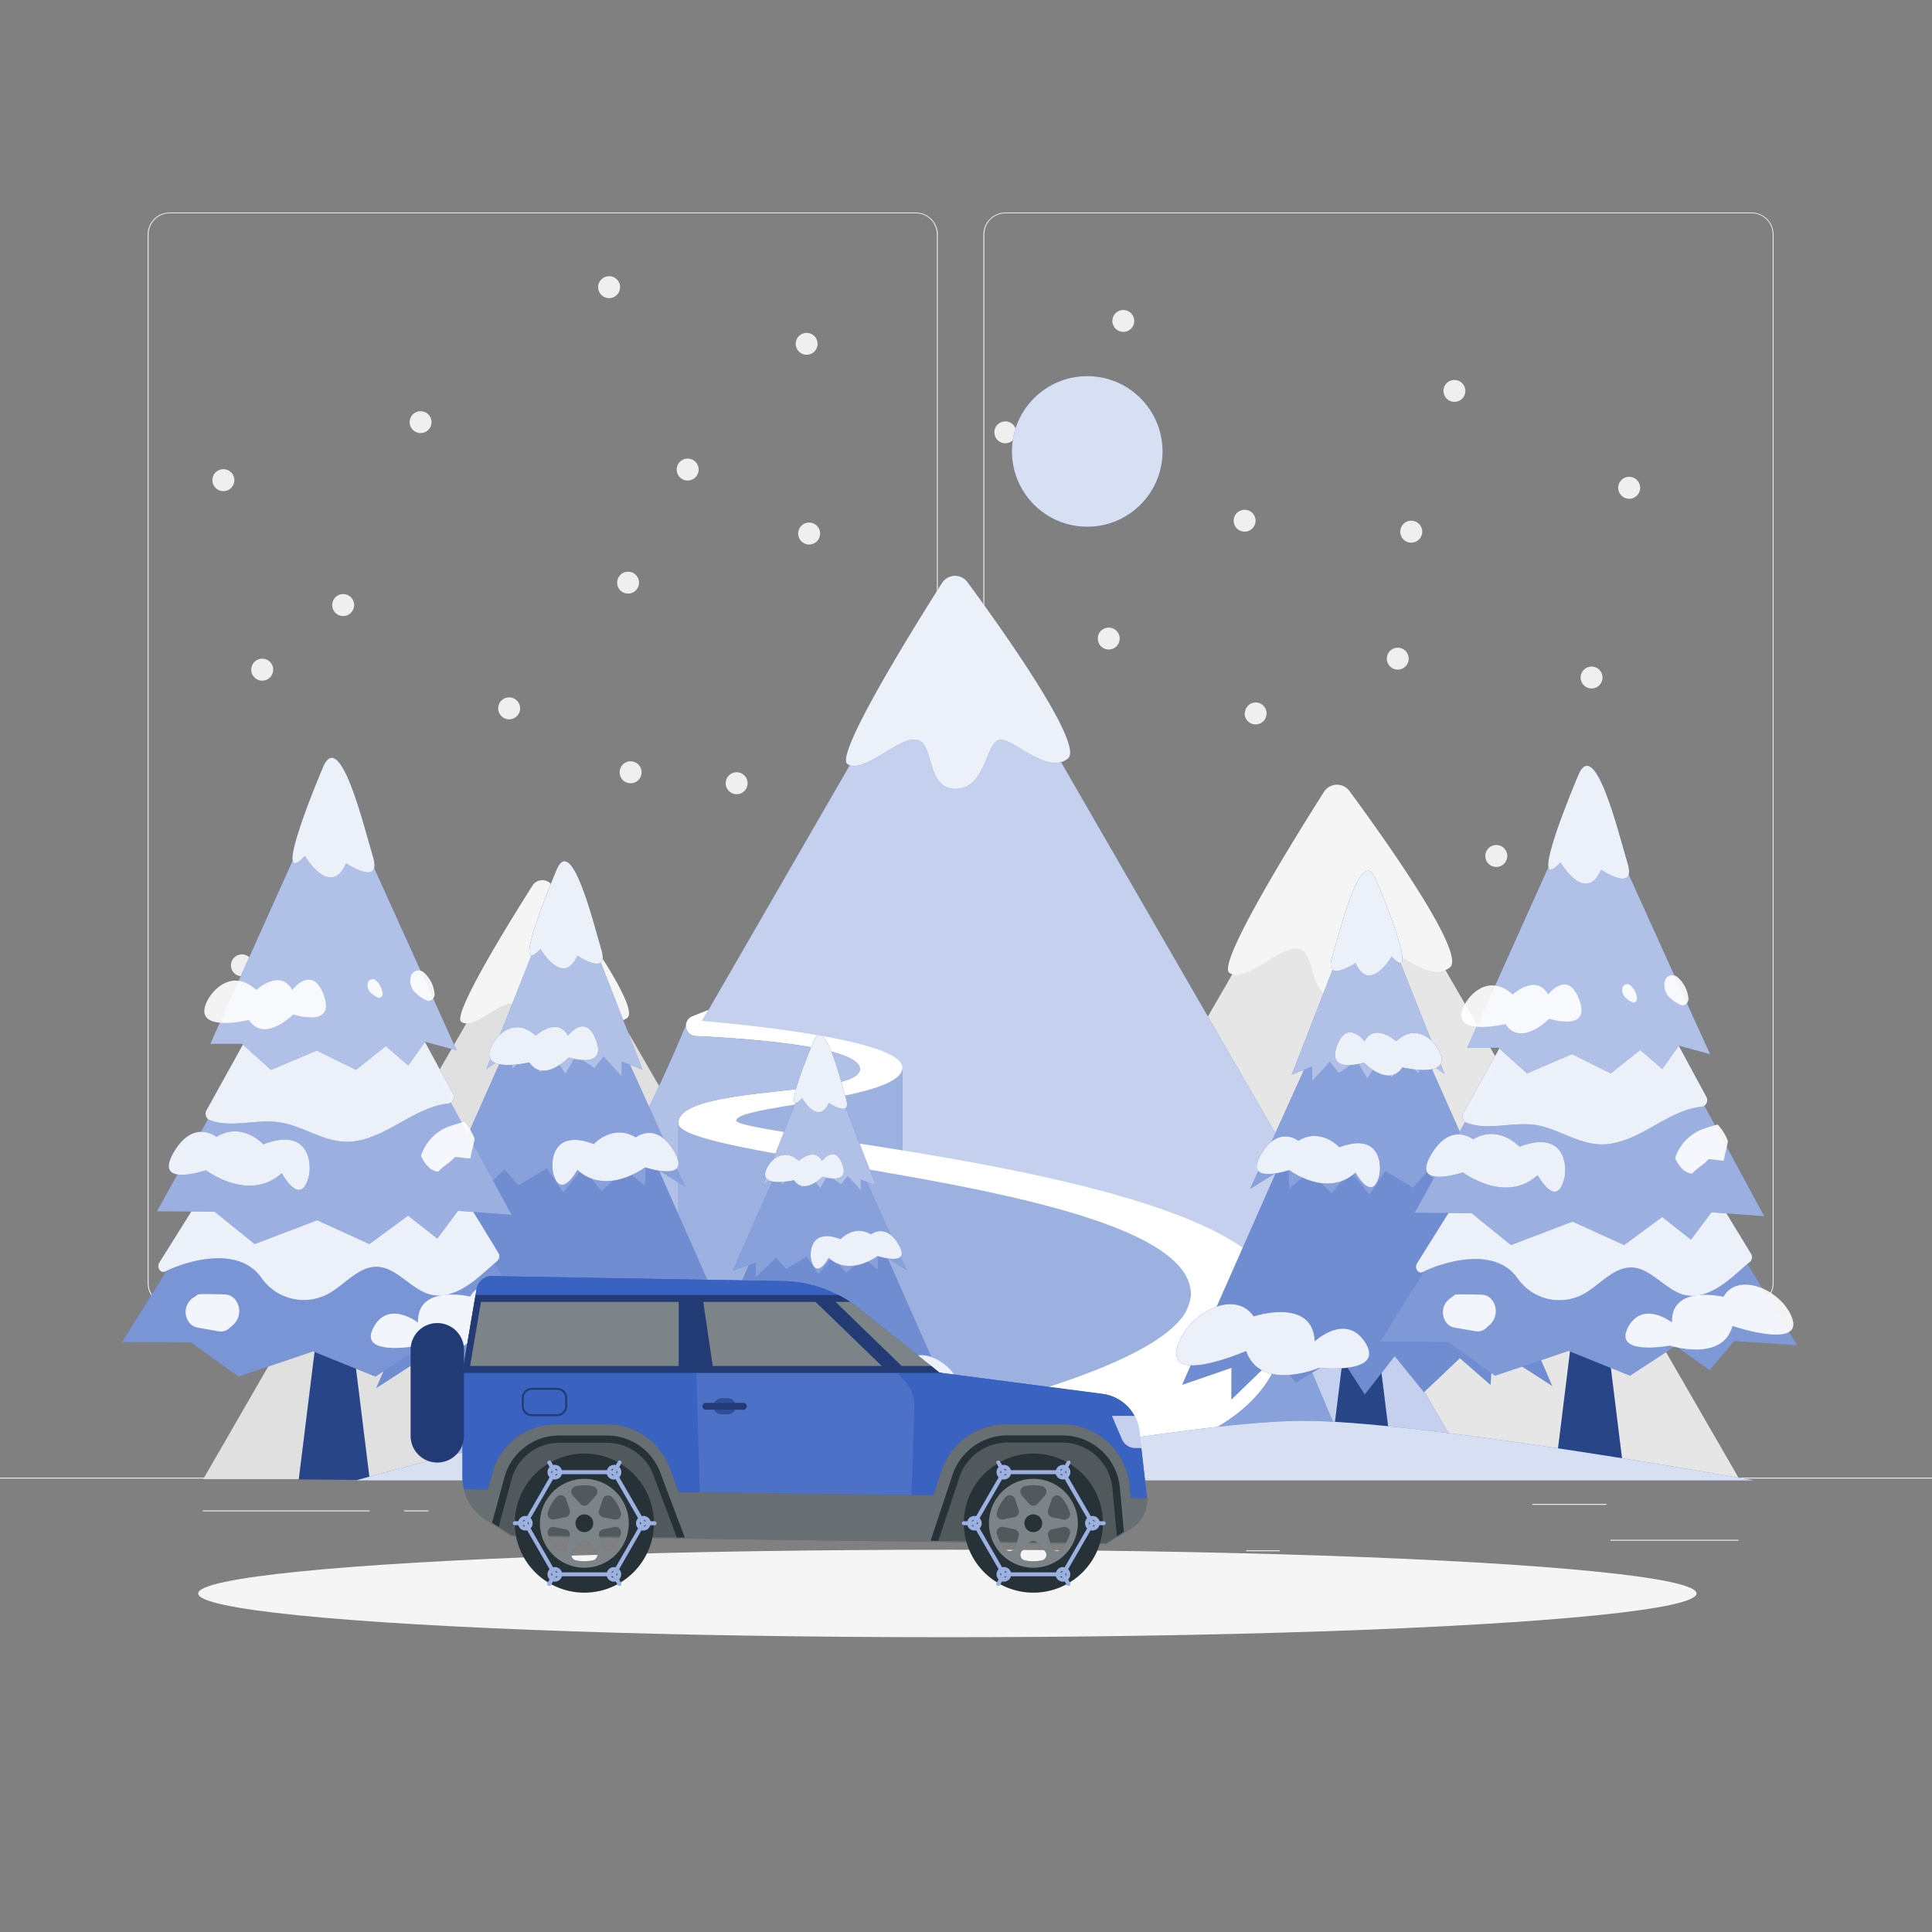 <svg xmlns="http://www.w3.org/2000/svg" viewBox="0 0 500 500"><rect x="0" y="0" width="500" height="500" fill="#808080" stroke="none"/><g id="freepik--background-complete--inject-88"><rect x="416.78" y="398.49" width="33.12" height="0.25" style="fill:#ebebeb"></rect><rect x="322.53" y="401.21" width="8.69" height="0.25" style="fill:#ebebeb"></rect><rect x="396.59" y="389.21" width="19.19" height="0.25" style="fill:#ebebeb"></rect><rect x="52.46" y="390.89" width="43.19" height="0.25" style="fill:#ebebeb"></rect><rect x="104.56" y="390.89" width="6.33" height="0.25" style="fill:#ebebeb"></rect><rect x="131.47" y="395.11" width="93.68" height="0.25" style="fill:#ebebeb"></rect><path d="M237,337.8H43.92a5.71,5.71,0,0,1-5.71-5.71V60.66A5.71,5.71,0,0,1,43.92,55H237a5.71,5.71,0,0,1,5.71,5.71V332.09A5.71,5.71,0,0,1,237,337.8ZM43.92,55.2a5.47,5.47,0,0,0-5.46,5.46V332.09a5.47,5.47,0,0,0,5.46,5.46H237a5.47,5.47,0,0,0,5.46-5.46V60.66A5.47,5.47,0,0,0,237,55.2Z" style="fill:#ebebeb"></path><path d="M453.31,337.8H260.21a5.72,5.72,0,0,1-5.71-5.71V60.66A5.72,5.72,0,0,1,260.21,55h193.1A5.71,5.71,0,0,1,459,60.66V332.09A5.71,5.71,0,0,1,453.31,337.8ZM260.21,55.2a5.47,5.47,0,0,0-5.46,5.46V332.09a5.47,5.47,0,0,0,5.46,5.46h193.1a5.47,5.47,0,0,0,5.46-5.46V60.66a5.47,5.47,0,0,0-5.46-5.46Z" style="fill:#ebebeb"></path><rect y="382.4" width="500" height="0.25" style="fill:#ebebeb"></rect><polygon points="243.48 382.8 346.81 203.82 450.14 382.8 243.48 382.8" style="fill:#e6e6e6"></polygon><path d="M349.21,204.68a4,4,0,0,0-6.55.22c-7.88,12.42-27.79,44.52-24.5,46.87,4.08,2.91,13.4-7.26,18-6.24s2.26,12.93,10.18,12.69,7.63-12.44,11.32-12.69,12.14,9.15,17.58,4.83C379.62,246.88,357.89,216.45,349.21,204.68Z" style="fill:#f5f5f5"></path><polygon points="52.59 382.8 140.95 229.75 229.31 382.8 52.59 382.8" style="fill:#e0e0e0"></polygon><path d="M142.76,229a3,3,0,0,0-4.94.17c-5.93,9.35-20.92,33.53-18.44,35.29,3.07,2.19,10.08-5.46,13.56-4.69s1.7,9.73,7.66,9.55,5.74-9.36,8.53-9.55,9.14,6.88,13.23,3.63C165.65,260.79,149.29,237.88,142.76,229Z" style="fill:#f5f5f5"></path><path d="M70.7,173.29a2.84,2.84,0,1,1-2.86-2.82h0A2.83,2.83,0,0,1,70.7,173.29Z" style="fill:#efefef"></path><path d="M91.65,156.57a2.84,2.84,0,1,1-2.86-2.82h0A2.85,2.85,0,0,1,91.65,156.57Z" style="fill:#efefef"></path><path d="M60.65,124.27a2.84,2.84,0,1,1-2.83-2.84h0A2.82,2.82,0,0,1,60.65,124.27Z" style="fill:#efefef"></path><path d="M111.68,109.24a2.83,2.83,0,1,1-2.84-2.82,2.84,2.84,0,0,1,2.84,2.82Z" style="fill:#efefef"></path><path d="M62.6,247a2.83,2.83,0,1,1-2.83,2.83A2.83,2.83,0,0,1,62.6,247Z" style="fill:#efefef"></path><path d="M206.56,138.08a2.84,2.84,0,1,0,2.83-2.84,2.84,2.84,0,0,0-2.83,2.84Z" style="fill:#efefef"></path><path d="M175.13,121.52a2.84,2.84,0,1,0,2.84-2.84h0A2.84,2.84,0,0,0,175.13,121.52Z" style="fill:#efefef"></path><path d="M187.8,202.69a2.84,2.84,0,1,0,2.83-2.83h0a2.81,2.81,0,0,0-2.81,2.83Z" style="fill:#efefef"></path><path d="M205.93,89a2.83,2.83,0,1,0,2.81-2.85A2.83,2.83,0,0,0,205.93,89Z" style="fill:#efefef"></path><path d="M160.36,199.88a2.84,2.84,0,1,0,2.82-2.85,2.83,2.83,0,0,0-2.82,2.85Z" style="fill:#efefef"></path><path d="M128.93,183.32a2.84,2.84,0,1,0,2.84-2.84h0A2.84,2.84,0,0,0,128.93,183.32Z" style="fill:#efefef"></path><path d="M159.72,150.81a2.83,2.83,0,1,0,2.82-2.85,2.83,2.83,0,0,0-2.82,2.85Z" style="fill:#efefef"></path><path d="M154.8,74.32a2.84,2.84,0,1,0,2.84-2.84h0A2.84,2.84,0,0,0,154.8,74.32Z" style="fill:#efefef"></path><path d="M411.9,172.51a2.83,2.83,0,1,1-2.83,2.82A2.83,2.83,0,0,1,411.9,172.51Z" style="fill:#efefef"></path><path d="M362.39,137.59a2.84,2.84,0,1,0,2.83-2.83h0a2.82,2.82,0,0,0-2.82,2.82Z" style="fill:#efefef"></path><path d="M384.4,221.53a2.84,2.84,0,1,0,2.83-2.84,2.84,2.84,0,0,0-2.83,2.84Z" style="fill:#efefef"></path><path d="M418.79,126.23a2.84,2.84,0,1,0,2.84-2.83h0A2.83,2.83,0,0,0,418.79,126.23Z" style="fill:#efefef"></path><path d="M319.28,134.77a2.83,2.83,0,1,0,2.82-2.84,2.83,2.83,0,0,0-2.82,2.84Z" style="fill:#efefef"></path><path d="M232.19,181.71a2.83,2.83,0,1,1-2.84-2.82,2.84,2.84,0,0,1,2.84,2.82Z" style="fill:#efefef"></path><path d="M293.54,83.07a2.83,2.83,0,1,1-2.83-2.84,2.83,2.83,0,0,1,2.83,2.84Z" style="fill:#efefef"></path><path d="M263,111.88a2.83,2.83,0,1,1-2.83-2.82,2.83,2.83,0,0,1,2.83,2.82Z" style="fill:#efefef"></path><path d="M376.4,98.34a2.83,2.83,0,1,1-2.83,2.83A2.83,2.83,0,0,1,376.4,98.34Z" style="fill:#efefef"></path><path d="M322.11,184.63A2.84,2.84,0,1,0,325,181.8h0a2.83,2.83,0,0,0-2.83,2.83Z" style="fill:#efefef"></path><path d="M284.11,165.26a2.83,2.83,0,1,0,2.81-2.83,2.81,2.81,0,0,0-2.81,2.83Z" style="fill:#efefef"></path><path d="M361.74,167.63a2.83,2.83,0,1,1-2.83,2.83A2.83,2.83,0,0,1,361.74,167.63Z" style="fill:#efefef"></path></g><g id="freepik--Shadow--inject-88"><ellipse id="freepik--path--inject-88" cx="245.18" cy="412.39" rx="193.89" ry="11.32" style="fill:#f5f5f5"></ellipse></g><g id="freepik--Mountain--inject-88"><polygon points="113.43 382.48 247.49 150.27 381.54 382.48 113.43 382.48" style="fill:#3962C1"></polygon><polygon points="113.43 382.48 247.49 150.27 381.54 382.48 113.43 382.48" style="fill:#fff;opacity:0.7"></polygon><path d="M233.54,276.34v24.45s-29.26-1.92-42.54-5.73c-3.82-1.1-6.32-2.35-6.42-3.76-.44-6.32,34.36-7.81,34.36-7.81l4.49-2.2Z" style="fill:#3962C1"></path><path d="M233.54,276.34v24.45s-29.26-1.92-42.54-5.73c-3.82-1.1-6.32-2.35-6.42-3.76-.44-6.32,34.36-7.81,34.36-7.81l4.49-2.2Z" style="fill:#fff;opacity:0.5"></path><path d="M308.21,335c-8.93,42.14-132.67,47.43-132.67,47.43V290.68s4.73,5.05,32.52,5.42a84.59,84.59,0,0,1,9.67.78c31.34,4.09,86.56,23,90.48,26.47C312.58,327.22,308.21,335,308.21,335Z" style="fill:#3962C1"></path><path d="M308.21,335c-8.93,42.14-132.67,47.43-132.67,47.43V290.68s4.73,5.05,32.52,5.42a84.59,84.59,0,0,1,9.67.78c31.34,4.09,86.56,23,90.48,26.47C312.58,327.22,308.21,335,308.21,335Z" style="fill:#fff;opacity:0.5"></path><path d="M158.25,382.48h91.64c60.26,0,91.25-21.16,80-50.14C318.44,302.94,190.54,294,190.54,290s43-5.33,43-13.67c0-7.21-40.89-11.17-51.85-12.11l1.66-2.86L179.2,263a2.63,2.63,0,0,0-1.55,1.64,2.69,2.69,0,0,0,1.8,3.44h0c10.1.44,43.09,2.35,43.09,8.56,0,7.33-47,4-47,14S308.21,306,308.21,335C308.21,358.85,197.62,376.83,158.25,382.48Z" style="fill:#fff"></path><path d="M222.54,276.68c0,7.33-47,4-47,14v89.19c-3.84,1.34-10.1,2.14-17.22,2.61h-.06c-19.32,1.26-44.83,0-44.83,0l43.64-75.59a347.82,347.82,0,0,0,19.4-39.12l1.07-2.53h0a2.64,2.64,0,0,0,1.9,2.88c5.05.22,15.83.81,25.34,2.12S222.54,273.57,222.54,276.68Z" style="fill:#3962C1"></path><path d="M222.54,276.68c0,7.33-47,4-47,14v89.19c-3.84,1.34-10.1,2.14-17.22,2.61h-.06c-19.32,1.26-44.83,0-44.83,0l43.64-75.59a347.82,347.82,0,0,0,19.4-39.12l1.07-2.53h0a2.64,2.64,0,0,0,1.9,2.88c5.05.22,15.83.81,25.34,2.12S222.54,273.57,222.54,276.68Z" style="fill:#fff;opacity:0.6"></path><path d="M250.36,150.62a4,4,0,0,0-6.56.23c-7.88,12.42-27.78,44.52-24.5,46.87,4.08,2.91,13.4-7.26,18-6.24s2.27,12.93,10.18,12.69,7.63-12.44,11.33-12.69,12.13,9.15,17.57,4.83C280.76,192.83,259,162.4,250.36,150.62Z" style="fill:#3962C1"></path><path d="M250.36,150.62a4,4,0,0,0-6.56.23c-7.88,12.42-27.78,44.52-24.5,46.87,4.08,2.91,13.4-7.26,18-6.24s2.27,12.93,10.18,12.69,7.63-12.44,11.33-12.69,12.13,9.15,17.57,4.83C280.76,192.83,259,162.4,250.36,150.62Z" style="fill:#fff;opacity:0.9"></path><path d="M351.12,382.48H253.23l.11,0h0c58-.79,87.58-21.69,76.53-50.11C329.54,331.47,351.12,382.48,351.12,382.48Z" style="fill:#3962C1"></path><path d="M351.12,382.48H253.23l.11,0h0c58-.79,87.58-21.69,76.53-50.11C329.54,331.47,351.12,382.48,351.12,382.48Z" style="fill:#fff;opacity:0.4"></path><polygon points="218.4 380.29 205.5 383.03 210.73 354.03 216.04 354.03 218.4 380.29" style="fill:#3962C1"></polygon><polygon points="218.4 380.29 205.5 383.03 210.73 354.03 216.04 354.03 218.4 380.29" style="opacity:0.3"></polygon><polygon points="211.99 285.48 247.64 366.12 238.19 362.87 238.22 368.94 229.93 360.91 225.86 365.67 217.46 360.6 212.71 367.94 206.98 360.63 201.38 367.53 194.53 361.02 188.65 366.14 188.24 358.99 176.85 366.35 211.99 285.48" style="fill:#3962C1"></polygon><polygon points="211.99 285.48 247.64 366.12 238.19 362.87 238.22 368.94 229.93 360.91 225.86 365.67 217.46 360.6 212.71 367.94 206.98 360.63 201.38 367.53 194.53 361.02 188.65 366.14 188.24 358.99 176.85 366.35 211.99 285.48" style="fill:#fff;opacity:0.1"></polygon><polygon points="211.99 285.48 247.64 366.12 238.19 362.87 238.22 368.94 229.93 360.91 225.86 365.67 217.46 360.6 212.71 367.94 206.98 360.63 201.38 367.53 194.53 361.02 188.65 366.14 188.24 358.99 176.85 366.35 211.99 285.48" style="fill:#fff;opacity:0.2"></polygon><polygon points="211.97 278.49 189.62 328.81 195.61 326.74 195.62 330.52 200.86 325.49 203.46 328.44 208.78 325.25 211.83 329.8 215.45 325.23 219.04 329.5 223.37 325.42 227.13 328.59 227.36 324.14 234.63 328.67 211.97 278.49" style="fill:#3962C1"></polygon><polygon points="211.97 278.49 189.62 328.81 195.61 326.74 195.62 330.52 200.86 325.49 203.46 328.44 208.78 325.25 211.83 329.8 215.45 325.23 219.04 329.5 223.37 325.42 227.13 328.59 227.36 324.14 234.63 328.67 211.97 278.49" style="fill:#fff;opacity:0.4"></polygon><polygon points="197.44 306.71 202.16 303.35 202.31 306.65 204.76 304.3 207.57 307.32 209.9 304.16 212.25 307.54 214.23 304.17 217.69 306.53 219.38 304.35 222.78 308.06 222.78 305.27 226.68 306.8 212.18 269.58 197.44 306.71" style="fill:#3962C1"></polygon><polygon points="197.44 306.71 202.16 303.35 202.31 306.65 204.76 304.3 207.57 307.32 209.9 304.16 212.25 307.54 214.23 304.17 217.69 306.53 219.38 304.35 222.78 308.06 222.78 305.27 226.68 306.8 212.18 269.58 197.44 306.71" style="fill:#fff;opacity:0.6"></polygon><path d="M210.52,269.58s-9,21.06-2.94,14.66c0,0,4.22,7.21,6.91,1.24,0,0,6,4,4.48-1.11S213.37,262.36,210.52,269.58Z" style="fill:#3962C1"></path><path d="M210,326.3c-.64-2.27-.18-8.57,7.55-5.61,0,0,3.55-3.88,7.86-1.24,0,0,3.85-3.13,7.21,2.72s-5.47,2.89-5.47,2.89-7.21,5.45-12.68.48C214.47,325.54,211.4,331.29,210,326.3Z" style="fill:#3962C1"></path><path d="M210,326.3c-.64-2.27-.18-8.57,7.55-5.61,0,0,3.55-3.88,7.86-1.24,0,0,3.85-3.13,7.21,2.72s-5.47,2.89-5.47,2.89-7.21,5.45-12.68.48C214.47,325.54,211.4,331.29,210,326.3Z" style="fill:#fff;opacity:0.9"></path><path d="M198.3,302.66c.94-2.29,4.41-5.9,8.43-2.25,0,0,4-3.67,6,0,0,0,3.38-4.46,5.31,1s-5.14,3.11-5.14,3.11-4.76,4.89-7.41.91C205.51,305.42,196.26,307.65,198.3,302.66Z" style="fill:#3962C1"></path><path d="M198.3,302.66c.94-2.29,4.41-5.9,8.43-2.25,0,0,4-3.67,6,0,0,0,3.38-4.46,5.31,1s-5.14,3.11-5.14,3.11-4.76,4.89-7.41.91C205.51,305.42,196.26,307.65,198.3,302.66Z" style="fill:#fff;opacity:0.9"></path><path d="M248.17,357.78c-2.46-5.8-10.76-9.86-14.22-4.75,0,0-11.28-3.76-11.68,4.75,0,0-5.78-5.4-9.49,0-4.45,6.48,8.62,5.09,8.62,5.09s11.23,4.71,14-3.22C235.4,359.65,252,366.93,248.17,357.78Z" style="fill:#3962C1"></path><path d="M248.17,357.78c-2.46-5.8-10.76-9.86-14.22-4.75,0,0-11.28-3.76-11.68,4.75,0,0-5.78-5.4-9.49,0-4.45,6.48,8.62,5.09,8.62,5.09s11.23,4.71,14-3.22C235.4,359.65,252,366.93,248.17,357.78Z" style="fill:#fff;opacity:0.9"></path><path d="M210.52,269.58s-9,21.06-2.94,14.66c0,0,4.22,7.21,6.91,1.24,0,0,6,4,4.48-1.11S213.37,262.36,210.52,269.58Z" style="fill:#fff;opacity:0.9"></path></g><g id="freepik--Trees--inject-88"><polygon points="343.76 382.07 360.82 381.92 355.88 342.03 348.7 342.03 343.76 382.07" style="fill:#3962C1"></polygon><polygon points="343.76 382.07 360.82 381.92 355.88 342.03 348.7 342.03 343.76 382.07" style="opacity:0.3"></polygon><polygon points="354.17 249.25 305.93 358.4 318.7 354 318.68 362.21 329.9 351.35 335.39 357.78 346.77 350.93 353.2 360.87 360.95 350.97 368.53 360.31 377.81 351.49 385.77 358.43 386.32 348.75 401.73 358.7 354.17 249.25" style="fill:#3962C1"></polygon><polygon points="354.17 249.25 305.93 358.4 318.7 354 318.68 362.21 329.9 351.35 335.39 357.78 346.77 350.93 353.2 360.87 360.95 350.97 368.53 360.31 377.81 351.49 385.77 358.43 386.32 348.75 401.73 358.7 354.17 249.25" style="fill:#fff;opacity:0.1"></polygon><polygon points="354.17 249.25 305.93 358.4 318.7 354 318.68 362.21 329.9 351.35 335.39 357.78 346.77 350.93 353.2 360.87 360.95 350.97 368.53 360.31 377.81 351.49 385.77 358.43 386.32 348.75 401.73 358.7 354.17 249.25" style="fill:#fff;opacity:0.2"></polygon><polygon points="354.2 239.8 384.45 307.89 376.34 305.1 376.32 310.21 369.23 303.41 365.71 307.4 358.51 303.08 354.38 309.24 349.49 303.06 344.63 308.83 338.77 303.31 333.68 307.6 333.37 301.58 323.53 307.7 354.2 239.8" style="fill:#3962C1"></polygon><polygon points="354.2 239.8 384.45 307.89 376.34 305.1 376.32 310.21 369.23 303.41 365.71 307.4 358.51 303.08 354.38 309.24 349.49 303.06 344.63 308.83 338.77 303.31 333.68 307.6 333.37 301.58 323.53 307.7 354.2 239.8" style="fill:#fff;opacity:0.4"></polygon><polygon points="373.87 277.98 367.47 273.44 367.27 277.9 363.96 274.73 360.15 278.81 357 274.53 353.82 279.11 351.14 274.56 346.46 277.74 344.18 274.79 339.57 279.82 339.56 276.04 334.29 278.11 353.92 227.73 373.87 277.98" style="fill:#3962C1"></polygon><polygon points="373.87 277.98 367.47 273.44 367.27 277.9 363.96 274.73 360.15 278.81 357 274.53 353.82 279.11 351.14 274.56 346.46 277.74 344.18 274.79 339.57 279.82 339.56 276.04 334.29 278.11 353.92 227.73 373.87 277.98" style="fill:#fff;opacity:0.6"></polygon><path d="M356.16,227.73s12.13,28.51,4,19.85c0,0-5.72,9.76-9.36,1.67,0,0-8.15,5.43-6.07-1.5S352.31,218,356.16,227.73Z" style="fill:#3962C1"></path><path d="M356.87,304.5c.86-3.07.24-11.6-10.23-7.59,0,0-4.79-5.25-10.63-1.68,0,0-5.22-4.24-9.76,3.68s7.41,3.91,7.41,3.91,9.75,7.38,17.15.65C350.81,303.47,355,311.26,356.87,304.5Z" style="fill:#3962C1"></path><path d="M356.87,304.5c.86-3.07.24-11.6-10.23-7.59,0,0-4.79-5.25-10.63-1.68,0,0-5.22-4.24-9.76,3.68s7.41,3.91,7.41,3.91,9.75,7.38,17.15.65C350.81,303.47,355,311.26,356.87,304.5Z" style="fill:#fff;opacity:0.9"></path><path d="M372.7,272.51c-1.28-3.1-6-8-11.4-3.05,0,0-5.42-5-8.16,0,0,0-4.57-6-7.19,1.34s7,4.2,7,4.2,6.44,6.63,10,1.24C363,276.24,375.46,279.26,372.7,272.51Z" style="fill:#3962C1"></path><path d="M372.7,272.51c-1.28-3.1-6-8-11.4-3.05,0,0-5.42-5-8.16,0,0,0-4.57-6-7.19,1.34s7,4.2,7,4.2,6.44,6.63,10,1.24C363,276.24,375.46,279.26,372.7,272.51Z" style="fill:#fff;opacity:0.9"></path><path d="M305.21,347.12c3.33-7.86,14.55-13.35,19.24-6.44,0,0,15.27-5.09,15.81,6.44,0,0,7.83-7.32,12.85,0,6,8.76-11.67,6.88-11.67,6.88s-15.2,6.37-18.95-4.36C322.49,349.64,300,359.49,305.21,347.12Z" style="fill:#3962C1"></path><path d="M305.21,347.12c3.33-7.86,14.55-13.35,19.24-6.44,0,0,15.27-5.09,15.81,6.44,0,0,7.83-7.32,12.85,0,6,8.76-11.67,6.88-11.67,6.88s-15.2,6.37-18.95-4.36C322.49,349.64,300,359.49,305.21,347.12Z" style="fill:#fff;opacity:0.9"></path><path d="M356.16,227.73s12.13,28.51,4,19.85c0,0-5.72,9.76-9.36,1.67,0,0-8.15,5.43-6.07-1.5S352.31,218,356.16,227.73Z" style="fill:#fff;opacity:0.9"></path><polygon points="156.63 383.12 139.18 382.96 144.23 342.19 151.57 342.19 156.63 383.12" style="fill:#3962C1"></polygon><polygon points="156.63 383.12 139.18 382.96 144.23 342.19 151.57 342.19 156.63 383.12" style="opacity:0.3"></polygon><polygon points="145.98 247.35 195.3 358.93 182.23 354.42 182.26 362.82 170.79 351.72 165.17 358.3 153.55 351.28 146.98 361.45 139.05 351.33 131.3 360.88 121.82 351.87 113.68 358.95 113.11 349.06 97.36 359.24 145.98 247.35" style="fill:#3962C1"></polygon><polygon points="145.98 247.35 195.3 358.93 182.23 354.42 182.26 362.82 170.79 351.72 165.17 358.3 153.55 351.28 146.98 361.45 139.05 351.33 131.3 360.88 121.82 351.87 113.68 358.95 113.11 349.06 97.36 359.24 145.98 247.35" style="fill:#fff;opacity:0.1"></polygon><polygon points="145.98 247.35 195.3 358.93 182.23 354.42 182.26 362.82 170.79 351.72 165.17 358.3 153.55 351.28 146.98 361.45 139.05 351.33 131.3 360.88 121.82 351.87 113.68 358.95 113.11 349.06 97.36 359.24 145.98 247.35" style="fill:#fff;opacity:0.2"></polygon><polygon points="145.95 237.68 115.02 307.3 123.31 304.44 123.33 309.67 130.58 302.71 134.18 306.79 141.54 302.38 145.76 308.67 150.76 302.35 155.73 308.25 161.72 302.61 166.93 306.99 167.25 300.84 177.3 307.1 145.95 237.68" style="fill:#3962C1"></polygon><polygon points="145.95 237.68 115.02 307.3 123.31 304.44 123.33 309.67 130.58 302.71 134.18 306.79 141.54 302.38 145.76 308.67 150.76 302.35 155.73 308.25 161.72 302.61 166.93 306.99 167.25 300.84 177.3 307.1 145.95 237.68" style="fill:#fff;opacity:0.4"></polygon><polygon points="125.84 276.72 132.38 272.08 132.59 276.63 135.97 273.39 139.86 277.56 143.09 273.19 146.34 277.87 149.08 273.21 153.86 276.47 156.2 273.45 160.9 278.6 160.91 274.73 166.3 276.84 146.23 225.35 125.84 276.72" style="fill:#3962C1"></polygon><polygon points="125.84 276.72 132.38 272.08 132.59 276.63 135.97 273.39 139.86 277.56 143.09 273.19 146.34 277.87 149.08 273.21 153.86 276.47 156.2 273.45 160.9 278.6 160.91 274.73 166.3 276.84 146.23 225.35 125.84 276.72" style="fill:#fff;opacity:0.6"></polygon><path d="M143.94,225.35s-12.4,29.14-4.07,20.29c0,0,5.85,10,9.57,1.71,0,0,8.32,5.55,6.2-1.54S147.88,215.36,143.94,225.35Z" style="fill:#3962C1"></path><path d="M143.22,303.82c-.88-3.13-.24-11.85,10.45-7.75,0,0,4.91-5.37,10.87-1.72,0,0,5.34-4.34,10,3.76s-7.57,4-7.57,4-10,7.54-17.54.67C149.41,302.78,145.16,310.73,143.22,303.82Z" style="fill:#3962C1"></path><path d="M143.22,303.82c-.88-3.13-.24-11.85,10.45-7.75,0,0,4.91-5.37,10.87-1.72,0,0,5.34-4.34,10,3.76s-7.57,4-7.57,4-10,7.54-17.54.67C149.41,302.78,145.16,310.73,143.22,303.82Z" style="fill:#fff;opacity:0.9"></path><path d="M127,271.12c1.3-3.17,6.09-8.17,11.65-3.12,0,0,5.54-5.07,8.34,0,0,0,4.67-6.17,7.35,1.37s-7.11,4.3-7.11,4.3-6.59,6.78-10.26,1.27C137,274.94,124.21,278,127,271.12Z" style="fill:#3962C1"></path><path d="M127,271.12c1.3-3.17,6.09-8.17,11.65-3.12,0,0,5.54-5.07,8.34,0,0,0,4.67-6.17,7.35,1.37s-7.11,4.3-7.11,4.3-6.59,6.78-10.26,1.27C137,274.94,124.21,278,127,271.12Z" style="fill:#fff;opacity:0.9"></path><path d="M196,347.39c-3.4-8-14.88-13.64-19.67-6.58,0,0-15.61-5.2-16.16,6.58,0,0-8-7.48-13.14,0-6.14,9,11.94,7,11.94,7s15.53,6.52,19.37-4.45C178.37,350,201.4,360,196,347.39Z" style="fill:#3962C1"></path><path d="M196,347.39c-3.4-8-14.88-13.64-19.67-6.58,0,0-15.61-5.2-16.16,6.58,0,0-8-7.48-13.14,0-6.14,9,11.94,7,11.94,7s15.53,6.52,19.37-4.45C178.37,350,201.4,360,196,347.39Z" style="fill:#fff;opacity:0.9"></path><path d="M143.94,225.35s-12.4,29.14-4.07,20.29c0,0,5.85,10,9.57,1.71,0,0,8.32,5.55,6.2-1.54S147.88,215.36,143.94,225.35Z" style="fill:#fff;opacity:0.9"></path><polygon points="420.39 382.42 402.3 382.26 407.53 339.96 415.15 339.96 420.39 382.42" style="fill:#3962C1"></polygon><polygon points="420.39 382.42 402.3 382.26 407.53 339.96 415.15 339.96 420.39 382.42" style="opacity:0.3"></polygon><polygon points="465.1 348.15 448.8 347.07 442.48 354.58 433.61 348.35 421.85 356.03 405.93 349.61 386.93 356.03 374.75 347.31 357.19 347.21 362.66 338.46 411.5 260.37 459.5 339 465.1 348.15" style="fill:#3962C1"></polygon><g style="opacity:0.2"><polygon points="465.1 348.15 448.8 347.07 442.48 354.58 433.61 348.35 421.85 356.03 405.93 349.61 386.93 356.03 374.75 347.31 357.19 347.21 362.66 338.46 411.5 260.37 459.5 339 465.1 348.15" style="fill:#fff;opacity:0.2"></polygon></g><g style="opacity:0.2"><polygon points="465.1 348.15 448.8 347.07 442.48 354.58 433.61 348.35 421.85 356.03 405.93 349.61 386.93 356.03 374.75 347.31 357.19 347.21 362.66 338.46 411.5 260.37 459.5 339 465.1 348.15" style="fill:#fff;opacity:0.2"></polygon></g><g style="opacity:0.3"><polygon points="465.1 348.15 448.8 347.07 442.48 354.58 433.61 348.35 421.85 356.03 405.93 349.61 386.93 356.03 374.75 347.31 357.19 347.21 362.66 338.46 411.5 260.37 459.5 339 465.1 348.15" style="fill:#fff"></polygon></g><path d="M453.19,324.5a1.64,1.64,0,0,1-.31,2.08c-1.69,1.39-3.31,2.92-5,4.3-3.51,2.9-7.81,5.31-12,4.24-4.93-1.25-8.61-7-13.66-7.09-4.74-.1-8.33,4.72-12.63,7a13.17,13.17,0,0,1-16.82-4.16c-6.39-9.15-21.31-3.36-24.51-1.67l0,0c-1.19.61-2.32-1-1.55-2.25l44.56-71.15Z" style="fill:#3962C1;opacity:0.9"></path><path d="M453.19,324.5a1.64,1.64,0,0,1-.31,2.08c-1.69,1.39-3.31,2.92-5,4.3-3.51,2.9-7.81,5.31-12,4.24-4.93-1.25-8.61-7-13.66-7.09-4.74-.1-8.33,4.72-12.63,7a13.17,13.17,0,0,1-16.82-4.16c-6.39-9.15-21.31-3.36-24.51-1.67l0,0c-1.19.61-2.32-1-1.55-2.25l44.56-71.15Z" style="fill:#fff;opacity:0.9"></path><polygon points="456.58 314.76 442.92 313.74 437.62 320.83 430.17 314.95 420.32 322.21 406.97 316.14 391.05 322.21 380.83 313.96 366.11 313.87 371.76 303.67 411.64 231.76 450.81 304.1 456.58 314.76" style="fill:#3962C1"></polygon><g style="opacity:0.4"><polygon points="456.58 314.76 442.92 313.74 437.62 320.83 430.17 314.95 420.32 322.21 406.97 316.14 391.05 322.21 380.83 313.96 366.11 313.87 371.76 303.67 411.64 231.76 450.81 304.1 456.58 314.76" style="fill:#fff;opacity:0.4"></polygon></g><polygon points="456.58 314.76 442.92 313.74 437.62 320.83 430.17 314.95 420.32 322.21 406.97 316.14 391.05 322.21 380.83 313.96 366.11 313.87 371.76 303.67 411.64 231.76 450.81 304.1 456.58 314.76" style="fill:#fff;opacity:0.4"></polygon><path d="M441.6,283.85a1.73,1.73,0,0,1-1.16,2.57h0c-4.66.48-8.93,3-13.14,5.37s-8.68,4.57-13.35,4.37c-5.7-.24-10.84-4.07-16.48-5-4.65-.72-9.37.59-14,.25a14.94,14.94,0,0,1-4-.85,1.78,1.78,0,0,1-.74-2.5l33-59.47Z" style="fill:#3962C1;opacity:0.9"></path><path d="M441.6,283.85a1.73,1.73,0,0,1-1.16,2.57h0c-4.66.48-8.93,3-13.14,5.37s-8.68,4.57-13.35,4.37c-5.7-.24-10.84-4.07-16.48-5-4.65-.72-9.37.59-14,.25a14.94,14.94,0,0,1-4-.85,1.78,1.78,0,0,1-.74-2.5l33-59.47Z" style="fill:#fff;opacity:0.9"></path><path d="M440,292.49a11.93,11.93,0,0,0-6.48,7.24c1,2.1,2.35,3.82,4.41,4,1.31-1.52,2.93-2.21,4.24-3.73,1.19,0,2.75.39,3.94.34.3-1.67.78-3.32,1.09-5a13.21,13.21,0,0,0-2.67-4.32A43.28,43.28,0,0,0,440,292.49Z" style="fill:#fff;opacity:0.9"></path><path d="M442.58,272.82l-8.1-2.19-4.28,6-5.72-4.91-7.62,6.06-10-5-11.67,5-7.38-6.62h-8.1l3.72-8.28,22.24-49.48a5.5,5.5,0,0,1,10,0l22.61,50Z" style="fill:#3962C1"></path><path d="M442.58,272.82l-8.1-2.19-4.28,6-5.72-4.91-7.62,6.06-10-5-11.67,5-7.38-6.62h-8.1l3.72-8.28,22.24-49.48a5.5,5.5,0,0,1,10,0l22.61,50Z" style="fill:#fff;opacity:0.6"></path><path d="M434.18,252.93a2,2,0,0,0-3.35,1.19,4.4,4.4,0,0,0,1,3.76,10,10,0,0,0,3.13,2.19,1,1,0,0,0,.43.12,1.68,1.68,0,0,0,1.56-1.92A8.29,8.29,0,0,0,434.18,252.93Z" style="fill:#fff;opacity:0.9"></path><path d="M421.94,255a1.25,1.25,0,0,0-2.05.73,2.65,2.65,0,0,0,.63,2.3,6.08,6.08,0,0,0,1.92,1.35.77.77,0,0,0,.26.07,1,1,0,0,0,.95-1.18A5.07,5.07,0,0,0,421.94,255Z" style="fill:#fff;opacity:0.9"></path><path d="M376.61,335.06c.5-.14,4.48-.08,6.85,0a3.53,3.53,0,0,1,2.84,1.62h0a4.73,4.73,0,0,1-.58,6l-1.1,1a3.17,3.17,0,0,1-2.7.85l-5.52-.95a3.46,3.46,0,0,1-2.22-1.49h0a4.39,4.39,0,0,1,.9-5.9Z" style="fill:#fff;opacity:0.9"></path><path d="M404.77,305.3c1-3.45.27-13.06-11.52-8.54,0,0-5.4-5.92-12-1.9,0,0-5.88-4.78-11,4.15s8.34,4.4,8.34,4.4,11,8.31,19.33.74C398,304.15,402.63,312.92,404.77,305.3Z" style="fill:#3962C1"></path><path d="M404.77,305.3c1-3.45.27-13.06-11.52-8.54,0,0-5.4-5.92-12-1.9,0,0-5.88-4.78-11,4.15s8.34,4.4,8.34,4.4,11,8.31,19.33.74C398,304.15,402.63,312.92,404.77,305.3Z" style="fill:#fff;opacity:0.9"></path><path d="M378.64,260.83c1.43-3.5,6.71-9,12.84-3.44,0,0,6.1-5.58,9.18,0,0,0,5.15-6.79,8.11,1.51s-7.84,4.74-7.84,4.74-7.26,7.47-11.3,1.4C389.63,265,375.52,268.44,378.64,260.83Z" style="fill:#fff;opacity:0.9"></path><path d="M463.2,339.77c-3.45-6.5-13.59-10.4-17.19-4.15,0,0-13.64-3.27-13.3,6.64,0,0-7.32-5.71-11.18.91-4.61,7.94,10.64,5.07,10.64,5.07s13.66,4.39,16.18-5.08C448.35,343.16,468.63,350,463.2,339.77Z" style="fill:#fff;opacity:0.9"></path><path d="M408.34,200.88s-13.66,32.11-4.49,22.35c0,0,6.44,11,10.54,1.89,0,0,9.18,6.11,6.83-1.69S412.68,189.88,408.34,200.88Z" style="fill:#3962C1"></path><path d="M408.34,200.88s-13.66,32.11-4.49,22.35c0,0,6.44,11,10.54,1.89,0,0,9.18,6.11,6.83-1.69S412.68,189.88,408.34,200.88Z" style="fill:#fff;opacity:0.9"></path><polygon points="95.69 383.03 77.33 382.86 82.64 339.96 90.37 339.96 95.69 383.03" style="fill:#3962C1"></polygon><polygon points="95.69 383.03 77.33 382.86 82.64 339.96 90.37 339.96 95.69 383.03" style="opacity:0.3"></polygon><polygon points="141.03 348.27 124.5 347.17 118.09 354.78 109.09 348.47 97.17 356.26 81.01 349.74 61.73 356.26 49.38 347.41 31.57 347.31 37.12 338.44 86.66 259.22 135.36 338.99 141.03 348.27" style="fill:#3962C1"></polygon><g style="opacity:0.2"><polygon points="141.03 348.27 124.5 347.17 118.09 354.78 109.09 348.47 97.17 356.26 81.01 349.74 61.73 356.26 49.38 347.41 31.57 347.31 37.12 338.44 86.66 259.22 135.36 338.99 141.03 348.27" style="fill:#fff;opacity:0.2"></polygon></g><polygon points="141.03 348.27 124.5 347.17 118.09 354.78 109.09 348.47 97.17 356.26 81.01 349.74 61.73 356.26 49.38 347.41 31.57 347.31 37.12 338.44 86.66 259.22 135.36 338.99 141.03 348.27" style="fill:#fff;opacity:0.3"></polygon><path d="M129,324.27a1.67,1.67,0,0,1-.32,2.11c-1.71,1.41-3.36,3-5.06,4.37-3.56,2.93-7.92,5.38-12.21,4.29-5-1.26-8.74-7.08-13.86-7.19-4.81-.1-8.45,4.79-12.81,7.12a13.37,13.37,0,0,1-17.06-4.22c-6.49-9.28-21.62-3.41-24.87-1.7l0,0c-1.21.62-2.36-1-1.58-2.29l45.21-72.17Z" style="fill:#3962C1;opacity:0.9"></path><path d="M129,324.27a1.67,1.67,0,0,1-.32,2.11c-1.71,1.41-3.36,3-5.06,4.37-3.56,2.93-7.92,5.38-12.21,4.29-5-1.26-8.74-7.08-13.86-7.19-4.81-.1-8.45,4.79-12.81,7.12a13.37,13.37,0,0,1-17.06-4.22c-6.49-9.28-21.62-3.41-24.87-1.7l0,0c-1.21.62-2.36-1-1.58-2.29l45.21-72.17Z" style="fill:#fff;opacity:0.9"></path><polygon points="132.39 314.39 118.54 313.36 113.16 320.55 105.61 314.59 95.61 321.95 82.07 315.8 65.91 321.95 55.55 313.58 40.62 313.49 46.35 303.14 86.81 230.19 126.54 303.57 132.39 314.39" style="fill:#3962C1"></polygon><g style="opacity:0.4"><polygon points="132.39 314.39 118.54 313.36 113.16 320.55 105.61 314.59 95.61 321.95 82.07 315.8 65.91 321.95 55.55 313.58 40.62 313.49 46.35 303.14 86.81 230.19 126.54 303.57 132.39 314.39" style="fill:#fff;opacity:0.4"></polygon></g><polygon points="132.39 314.39 118.54 313.36 113.16 320.55 105.61 314.59 95.61 321.95 82.07 315.8 65.91 321.95 55.55 313.58 40.62 313.49 46.35 303.14 86.81 230.19 126.54 303.57 132.39 314.39" style="fill:#fff;opacity:0.4"></polygon><path d="M117.2,283a1.75,1.75,0,0,1-1.17,2.6h0c-4.72.49-9.06,3.07-13.32,5.44s-8.81,4.65-13.55,4.44c-5.78-.24-11-4.13-16.72-5-4.71-.74-9.5.58-14.24.24a14.47,14.47,0,0,1-4-.86,1.81,1.81,0,0,1-.76-2.53L86.87,227Z" style="fill:#3962C1;opacity:0.9"></path><path d="M117.2,283a1.75,1.75,0,0,1-1.17,2.6h0c-4.72.49-9.06,3.07-13.32,5.44s-8.81,4.65-13.55,4.44c-5.78-.24-11-4.13-16.72-5-4.71-.74-9.5.58-14.24.24a14.47,14.47,0,0,1-4-.86,1.81,1.81,0,0,1-.76-2.53L86.87,227Z" style="fill:#fff;opacity:0.9"></path><path d="M115.53,291.8a12.12,12.12,0,0,0-6.58,7.34c1,2.14,2.38,3.88,4.48,4.08,1.33-1.54,3-2.24,4.3-3.78,1.2-.05,2.78.4,4,.34.31-1.69.8-3.36,1.11-5.06a13.41,13.41,0,0,0-2.71-4.38A43.68,43.68,0,0,0,115.53,291.8Z" style="fill:#fff;opacity:0.9"></path><path d="M118.19,271.85,110,269.62l-4.35,6.1-5.8-5-7.73,6.15-10.14-5-11.84,5-7.49-6.72H54.42l3.77-8.4,22.56-50.19a5.57,5.57,0,0,1,10.16,0l22.94,50.7Z" style="fill:#3962C1"></path><path d="M118.19,271.85,110,269.62l-4.35,6.1-5.8-5-7.73,6.15-10.14-5-11.84,5-7.49-6.72H54.42l3.77-8.4,22.56-50.19a5.57,5.57,0,0,1,10.16,0l22.94,50.7Z" style="fill:#fff;opacity:0.6"></path><path d="M109.67,251.66a2.08,2.08,0,0,0-3.4,1.21,4.44,4.44,0,0,0,1,3.82,10.05,10.05,0,0,0,3.17,2.22,1,1,0,0,0,.44.12,1.7,1.7,0,0,0,1.58-1.95A8.44,8.44,0,0,0,109.67,251.66Z" style="fill:#fff;opacity:0.9"></path><path d="M97.26,253.72a1.26,1.26,0,0,0-2.08.74,2.71,2.71,0,0,0,.63,2.33,6.27,6.27,0,0,0,2,1.37.9.9,0,0,0,.27.07A1,1,0,0,0,99,257,5.15,5.15,0,0,0,97.26,253.72Z" style="fill:#fff;opacity:0.9"></path><path d="M51.27,335c.5-.15,4.54-.09,6.95,0a3.6,3.6,0,0,1,2.88,1.64h0a4.79,4.79,0,0,1-.59,6.06l-1.12,1a3.21,3.21,0,0,1-2.74.86l-5.59-1a3.46,3.46,0,0,1-2.26-1.51h0a4.46,4.46,0,0,1,.92-6Z" style="fill:#fff;opacity:0.9"></path><path d="M79.84,304.79c1-3.5.27-13.25-11.69-8.66,0,0-5.48-6-12.15-1.92,0,0-6-4.85-11.15,4.2s8.46,4.47,8.46,4.47,11.15,8.43,19.61.74C72.92,303.62,77.67,312.52,79.84,304.79Z" style="fill:#3962C1"></path><path d="M79.84,304.79c1-3.5.27-13.25-11.69-8.66,0,0-5.48-6-12.15-1.92,0,0-6-4.85-11.15,4.2s8.46,4.47,8.46,4.47,11.15,8.43,19.61.74C72.92,303.62,77.67,312.52,79.84,304.79Z" style="fill:#fff;opacity:0.9"></path><path d="M53.33,259.68c1.46-3.55,6.81-9.13,13-3.48,0,0,6.19-5.67,9.31,0,0,0,5.23-6.9,8.22,1.53s-8,4.8-8,4.8-7.36,7.58-11.47,1.42C64.47,264,50.17,267.4,53.33,259.68Z" style="fill:#fff;opacity:0.9"></path><path d="M139.11,339.76c-3.49-6.59-13.79-10.55-17.43-4.21,0,0-13.84-3.31-13.5,6.74,0,0-7.42-5.8-11.34.93-4.68,8,10.79,5.13,10.79,5.13s13.86,4.45,16.41-5.15C124,343.2,144.62,350.14,139.11,339.76Z" style="fill:#fff;opacity:0.9"></path><path d="M83.46,198.86S69.6,231.44,78.9,221.54c0,0,6.54,11.16,10.7,1.92,0,0,9.3,6.2,6.93-1.72S87.86,187.7,83.46,198.86Z" style="fill:#3962C1"></path><path d="M83.46,198.86S69.6,231.44,78.9,221.54c0,0,6.54,11.16,10.7,1.92,0,0,9.3,6.2,6.93-1.72S87.86,187.7,83.46,198.86Z" style="fill:#fff;opacity:0.9"></path><path d="M92.14,383.13s46.57-13.3,62.57-13.5c14-.17,41.14,9.4,55.13,10.5,31.64,2.47,94.62-12,126.35-12.42,29.69-.38,117.75,15.42,117.75,15.42Z" style="fill:#3962C1"></path><path d="M92.14,383.13s46.57-13.3,62.57-13.5c14-.17,41.14,9.4,55.13,10.5,31.64,2.47,94.62-12,126.35-12.42,29.69-.38,117.75,15.42,117.75,15.42Z" style="fill:#fff;opacity:0.8"></path></g><g id="freepik--car--inject-88"><path d="M296.75,386.84l-1.86-16.37a11.07,11.07,0,0,0-9.57-9.73L243,355.22l-21-16.74a31.88,31.88,0,0,0-19.32-6.94l-75.35-1.29a4,4,0,0,0-4,3.36l-3.64,21.61v27a12.85,12.85,0,0,0,5.9,10.79l6.83,4.38,153.8,2.05,6.37-3.92A9,9,0,0,0,296.75,386.84Z" style="fill:#3962C1"></path><path d="M296.75,386.84l-1.86-16.37a11.07,11.07,0,0,0-9.57-9.73L243,355.22l-21-16.74a31.88,31.88,0,0,0-19.32-6.94l-75.35-1.29a4,4,0,0,0-4,3.36l-3.64,21.61v27a12.85,12.85,0,0,0,5.9,10.79l6.83,4.38,153.8,2.05,6.37-3.92A9,9,0,0,0,296.75,386.84Z" style="fill:#3962C1"></path><path d="M235.64,395.15l1-31.2a9,9,0,0,0-2.17-6.14l-2.17-2.5-52.11-.9,1.19,40.74Z" style="fill:#fff;opacity:0.1"></path><path d="M113.17,378.49h0a6.88,6.88,0,0,1-6.89-6.89V349.31a6.88,6.88,0,0,1,6.89-6.89h0a6.89,6.89,0,0,1,6.9,6.89V371.6A6.89,6.89,0,0,1,113.17,378.49Z" style="fill:#3962C1"></path><path d="M113.17,378.49h0a6.88,6.88,0,0,1-6.89-6.89V349.31a6.88,6.88,0,0,1,6.89-6.89h0a6.89,6.89,0,0,1,6.9,6.89V371.6A6.89,6.89,0,0,1,113.17,378.49Z" style="opacity:0.4"></path><path d="M119.84,354.41H242.11l-20.06-16a31.94,31.94,0,0,0-3.49-2.42H122.94Z" style="fill:#263238"></path><path d="M119.84,354.41H242.11l-20.06-16a31.94,31.94,0,0,0-3.49-2.42H122.94Z" style="fill:#fff;opacity:0.4"></path><path d="M243.07,355.18,241,353.52h-7.64l-17.13-16.6H220a30.58,30.58,0,0,0-3-1.79H123.09l-.15.89h0l-3,17.5h0l-.28,1.66v.13H244.05Zm-14.86-1.66H184.45L182,336.92h29.07Zm-103.74-16.6h51.18v16.6h-54Z" style="fill:#3962C1"></path><path d="M243.07,355.18,241,353.52h-7.64l-17.13-16.6H220a30.58,30.58,0,0,0-3-1.79H123.09l-.15.89h0l-3,17.5h0l-.28,1.66v.13H244.05Zm-14.86-1.66H184.45L182,336.92h29.07Zm-103.74-16.6h51.18v16.6h-54Z" style="opacity:0.4"></path><path d="M290.35,372.45a3.81,3.81,0,0,0,3.5,2.31h1.61l-.49-4.33a10.89,10.89,0,0,0-1.26-4h-5.94Z" style="fill:#fff;opacity:0.7"></path><g style="opacity:0.4"><path d="M144.19,366.5h-6.56a2.59,2.59,0,0,1-2.59-2.6v-2.12a2.59,2.59,0,0,1,2.59-2.6h6.56a2.6,2.6,0,0,1,2.6,2.6v2.12A2.6,2.6,0,0,1,144.19,366.5Zm-6.56-6.81a2.09,2.09,0,0,0-2.08,2.09v2.12a2.09,2.09,0,0,0,2.08,2.09h6.56a2.09,2.09,0,0,0,2.08-2.09v-2.12a2.09,2.09,0,0,0-2.08-2.09Z"></path></g><path d="M188.3,366.05h-1.53a2.11,2.11,0,0,1-2.11-2.11h0a2.11,2.11,0,0,1,2.11-2.1h1.53a2.1,2.1,0,0,1,2.11,2.1h0A2.1,2.1,0,0,1,188.3,366.05Z" style="fill:#3962C1"></path><path d="M188.3,366.05h-1.53a2.11,2.11,0,0,1-2.11-2.11h0a2.11,2.11,0,0,1,2.11-2.1h1.53a2.1,2.1,0,0,1,2.11,2.1h0A2.1,2.1,0,0,1,188.3,366.05Z" style="opacity:0.2"></path><path d="M296.88,387.72l-4.23-.05-.28-3.08a17.66,17.66,0,0,0-17.59-16H260.4a17.64,17.64,0,0,0-16.76,12.1l-2.1,6.33-65.87-.88-2.4-6.39a17.23,17.23,0,0,0-16.12-11.15H144a17.22,17.22,0,0,0-16.62,12.7l-1.13,4.19-6.21-.09a12.83,12.83,0,0,0,4.34,6.94h0l.56.44,0,0c.2.15.4.28.61.42l6.83,4.38,47.79.64h0l106,1.41,6.38-3.92c.14-.08.27-.17.4-.26A9,9,0,0,0,296.88,387.72Z" style="fill:#263238"></path><path d="M296.88,387.72l-4.23-.05-.28-3.08a17.66,17.66,0,0,0-17.59-16H260.4a17.64,17.64,0,0,0-16.76,12.1l-2.1,6.33-65.87-.88-2.4-6.39a17.23,17.23,0,0,0-16.12-11.15H144a17.22,17.22,0,0,0-16.62,12.7l-1.13,4.19-6.21-.09a12.83,12.83,0,0,0,4.34,6.94h0l.56.44,0,0c.2.15.4.28.61.42l6.83,4.38,47.79.64h0l106,1.41,6.38-3.92c.14-.08.27-.17.4-.26A9,9,0,0,0,296.88,387.72Z" style="fill:#fff;opacity:0.3"></path><polygon points="128.02 394.48 132.44 397.32 176.3 397.9 170.71 382.85 168.92 379.01 165.17 375.1 159.47 372.38 144.15 372.38 139.09 373.48 133.19 378 130.87 383.83 128.02 394.48" style="opacity:0.2"></polygon><path d="M129.05,395.14l3.35-12.33a12.74,12.74,0,0,1,12.3-9.41h12.41a12.76,12.76,0,0,1,11.94,8.26l6.11,16.23,2.06,0L170.84,381a14.73,14.73,0,0,0-13.72-9.5H144.7a14.69,14.69,0,0,0-14.15,10.82l-3.19,11.75Z" style="fill:#263238"></path><polygon points="241.37 398.77 286.23 399.36 290.15 396.96 288.87 385.13 287.77 379.87 283.17 374.76 277.63 372.38 260.52 372.38 254.31 373.48 248.79 378.33 246.56 385.13 241.37 398.77" style="opacity:0.2"></polygon><path d="M289.83,385.1a14.92,14.92,0,0,0-14.93-13.62H260.73a15,15,0,0,0-14.24,10.28l-5.64,17,2,0,5.45-16.43a13.09,13.09,0,0,1,12.42-9H274.9a13.09,13.09,0,0,1,13,11.88l1.14,12.34,1.82-1.11Z" style="fill:#263238"></path><path d="M267.44,381.83A12.14,12.14,0,1,0,279.58,394,12.13,12.13,0,0,0,267.44,381.83Zm3.83,8.94.93-2.77a1.43,1.43,0,0,1,2.38-.55,9.89,9.89,0,0,1,2.29,4,1.43,1.43,0,0,1-1.67,1.8l-2.85-.58A1.44,1.44,0,0,1,271.27,390.77Zm-7.67,6.91-.92,2.76a1.44,1.44,0,0,1-2.39.55A9.9,9.9,0,0,1,258,397a1.43,1.43,0,0,1,1.66-1.8l2.86.57A1.44,1.44,0,0,1,263.6,397.68Zm-1.07-5.05-2.86.58a1.43,1.43,0,0,1-1.66-1.8,9.87,9.87,0,0,1,2.28-4,1.44,1.44,0,0,1,2.39.55l.92,2.77A1.43,1.43,0,0,1,262.53,392.63Zm7.15,11.18a10.16,10.16,0,0,1-4.48,0,1.45,1.45,0,0,1-.77-2.36l1.93-2.18a1.43,1.43,0,0,1,2.15,0l1.93,2.18A1.44,1.44,0,0,1,269.68,403.81Zm.76-16.82-1.93,2.18a1.43,1.43,0,0,1-2.15,0L264.43,387a1.44,1.44,0,0,1,.77-2.35,9.78,9.78,0,0,1,4.48,0A1.43,1.43,0,0,1,270.44,387ZM276.87,397a9.92,9.92,0,0,1-2.29,3.95,1.43,1.43,0,0,1-2.38-.55l-.93-2.76a1.45,1.45,0,0,1,1.08-1.87l2.85-.57A1.43,1.43,0,0,1,276.87,397Z" style="fill:#263238"></path><path d="M267.44,381.83A12.14,12.14,0,1,0,279.58,394,12.13,12.13,0,0,0,267.44,381.83Zm3.83,8.94.93-2.77a1.43,1.43,0,0,1,2.38-.55,9.89,9.89,0,0,1,2.29,4,1.43,1.43,0,0,1-1.67,1.8l-2.85-.58A1.44,1.44,0,0,1,271.27,390.77Zm-7.67,6.91-.92,2.76a1.44,1.44,0,0,1-2.39.55A9.9,9.9,0,0,1,258,397a1.43,1.43,0,0,1,1.66-1.8l2.86.57A1.44,1.44,0,0,1,263.6,397.68Zm-1.07-5.05-2.86.58a1.43,1.43,0,0,1-1.66-1.8,9.87,9.87,0,0,1,2.28-4,1.44,1.44,0,0,1,2.39.55l.92,2.77A1.43,1.43,0,0,1,262.53,392.63Zm7.15,11.18a10.16,10.16,0,0,1-4.48,0,1.45,1.45,0,0,1-.77-2.36l1.93-2.18a1.43,1.43,0,0,1,2.15,0l1.93,2.18A1.44,1.44,0,0,1,269.68,403.81Zm.76-16.82-1.93,2.18a1.43,1.43,0,0,1-2.15,0L264.43,387a1.44,1.44,0,0,1,.77-2.35,9.78,9.78,0,0,1,4.48,0A1.43,1.43,0,0,1,270.44,387ZM276.87,397a9.92,9.92,0,0,1-2.29,3.95,1.43,1.43,0,0,1-2.38-.55l-.93-2.76a1.45,1.45,0,0,1,1.08-1.87l2.85-.57A1.43,1.43,0,0,1,276.87,397Z" style="fill:#fff;opacity:0.4"></path><path d="M267.44,376.18a18,18,0,1,0,18,18A18,18,0,0,0,267.44,376.18Zm0,29.54a11.5,11.5,0,1,1,11.5-11.5A11.5,11.5,0,0,1,267.44,405.72Z" style="fill:#263238"></path><path d="M285.57,393.71h-1a1.9,1.9,0,0,0-1.82-1.38,1.84,1.84,0,0,0-.47.06l-5.81-10.07a1.88,1.88,0,0,0,0-2.64l.52-.91a.51.51,0,0,0-.19-.7.52.52,0,0,0-.7.19l-.52.91a1.78,1.78,0,0,0-.47-.06,1.9,1.9,0,0,0-1.82,1.38H261.62a1.88,1.88,0,0,0-1.82-1.38,1.76,1.76,0,0,0-.46.06l-.53-.91a.51.51,0,1,0-.88.51l.52.91a1.88,1.88,0,0,0,0,2.64l-5.82,10.07a1.76,1.76,0,0,0-.46-.06,1.89,1.89,0,0,0-1.82,1.38h-1a.51.51,0,0,0,0,1h1a1.88,1.88,0,0,0,1.82,1.38,1.76,1.76,0,0,0,.46-.06l5.82,10.08a1.88,1.88,0,0,0,0,2.64l-.52.9a.51.51,0,0,0,.19.7.5.5,0,0,0,.69-.19l.53-.9a2.32,2.32,0,0,0,.46.06,1.89,1.89,0,0,0,1.82-1.38h11.63a1.91,1.91,0,0,0,1.82,1.38,2.32,2.32,0,0,0,.47-.06l.52.9a.51.51,0,1,0,.89-.51l-.52-.9a1.88,1.88,0,0,0,0-2.64l5.81-10.08a1.84,1.84,0,0,0,.47.06,1.89,1.89,0,0,0,1.82-1.38h1a.51.51,0,1,0,0-1Zm-2.16,0H283l-.2-.35A.89.89,0,0,1,283.41,393.71Zm-9,13.23a.82.82,0,0,1,.61-.35l-.2.35Zm.7-1.38a1.9,1.9,0,0,0-1.82,1.38H261.62a1.88,1.88,0,0,0-1.82-1.38,1.76,1.76,0,0,0-.46.06l-5.82-10.08a1.88,1.88,0,0,0,0-2.64l5.82-10.07a2.32,2.32,0,0,0,.46.06,1.89,1.89,0,0,0,1.82-1.38h11.63a1.91,1.91,0,0,0,1.82,1.38,2.32,2.32,0,0,0,.47-.06l5.82,10.07a1.88,1.88,0,0,0,0,2.64l-5.82,10.08A1.78,1.78,0,0,0,275.07,405.56Zm-15,1.38-.2-.35a.8.8,0,0,1,.6.35Zm-7.34-12.72.2-.35a.85.85,0,0,1,.08.35.78.78,0,0,1-.08.35Zm7.74-12.71a.87.87,0,0,1-.6.35l.2-.35Zm14.28,0,.2.35a.89.89,0,0,1-.61-.35Zm7.06,12.71a.85.85,0,0,1,.08-.35l.2.35-.2.35A.78.78,0,0,1,281.84,394.22ZM275.94,381a.84.84,0,0,1-.07.35l-.21-.35.21-.36A.86.86,0,0,1,275.94,381Zm-1-.86-.2.35h-.41A.82.82,0,0,1,275,380.14Zm-14.48.35h-.4l-.2-.35A.8.8,0,0,1,260.5,380.49Zm-1.57.51a.86.86,0,0,1,.08-.36l.2.36-.2.35A.85.85,0,0,1,258.93,381Zm-6.86,12.36-.2.35h-.4A.89.89,0,0,1,252.07,393.36Zm-.6,1.37h.4l.2.35A.89.89,0,0,1,251.47,394.73Zm7.46,12.72a.86.86,0,0,1,.08-.36l.2.36-.2.35A.85.85,0,0,1,258.93,407.45Zm1,.86.2-.35h.4A.87.87,0,0,1,259.9,408.31Zm14.47-.35h.41l.2.35A.89.89,0,0,1,274.37,408Zm1.57-.51a.84.84,0,0,1-.07.35l-.21-.35.21-.36A.86.86,0,0,1,275.94,407.45Zm6.86-12.37.2-.35h.41A.89.89,0,0,1,282.8,395.08Z" style="fill:#3962C1"></path><path d="M285.57,393.71h-1a1.9,1.9,0,0,0-1.82-1.38,1.84,1.84,0,0,0-.47.06l-5.81-10.07a1.88,1.88,0,0,0,0-2.64l.52-.91a.51.51,0,0,0-.19-.7.52.52,0,0,0-.7.19l-.52.91a1.78,1.78,0,0,0-.47-.06,1.9,1.9,0,0,0-1.82,1.38H261.62a1.88,1.88,0,0,0-1.82-1.38,1.76,1.76,0,0,0-.46.06l-.53-.91a.51.51,0,1,0-.88.51l.52.91a1.88,1.88,0,0,0,0,2.64l-5.82,10.07a1.76,1.76,0,0,0-.46-.06,1.89,1.89,0,0,0-1.82,1.38h-1a.51.51,0,0,0,0,1h1a1.88,1.88,0,0,0,1.82,1.38,1.76,1.76,0,0,0,.46-.06l5.82,10.08a1.88,1.88,0,0,0,0,2.64l-.52.9a.51.51,0,0,0,.19.7.5.5,0,0,0,.69-.19l.53-.9a2.32,2.32,0,0,0,.46.06,1.89,1.89,0,0,0,1.82-1.38h11.63a1.91,1.91,0,0,0,1.82,1.38,2.32,2.32,0,0,0,.47-.06l.52.9a.51.51,0,1,0,.89-.51l-.52-.9a1.88,1.88,0,0,0,0-2.64l5.81-10.08a1.84,1.84,0,0,0,.47.06,1.89,1.89,0,0,0,1.82-1.38h1a.51.51,0,1,0,0-1Zm-2.16,0H283l-.2-.35A.89.89,0,0,1,283.41,393.71Zm-9,13.23a.82.82,0,0,1,.61-.35l-.2.35Zm.7-1.38a1.9,1.9,0,0,0-1.82,1.38H261.62a1.88,1.88,0,0,0-1.82-1.38,1.76,1.76,0,0,0-.46.06l-5.82-10.08a1.88,1.88,0,0,0,0-2.64l5.82-10.07a2.32,2.32,0,0,0,.46.06,1.89,1.89,0,0,0,1.82-1.38h11.63a1.91,1.91,0,0,0,1.82,1.38,2.32,2.32,0,0,0,.47-.06l5.82,10.07a1.88,1.88,0,0,0,0,2.64l-5.82,10.08A1.78,1.78,0,0,0,275.07,405.56Zm-15,1.38-.2-.35a.8.8,0,0,1,.6.35Zm-7.34-12.72.2-.35a.85.85,0,0,1,.08.35.78.78,0,0,1-.08.35Zm7.74-12.71a.87.87,0,0,1-.6.35l.2-.35Zm14.28,0,.2.35a.89.89,0,0,1-.61-.35Zm7.06,12.71a.85.85,0,0,1,.08-.35l.2.35-.2.35A.78.78,0,0,1,281.84,394.22ZM275.94,381a.84.84,0,0,1-.07.35l-.21-.35.21-.36A.86.86,0,0,1,275.94,381Zm-1-.86-.2.35h-.41A.82.82,0,0,1,275,380.14Zm-14.48.35h-.4l-.2-.35A.8.8,0,0,1,260.5,380.49Zm-1.57.51a.86.86,0,0,1,.08-.36l.2.36-.2.35A.85.85,0,0,1,258.93,381Zm-6.86,12.36-.2.35h-.4A.89.89,0,0,1,252.07,393.36Zm-.6,1.37h.4l.2.35A.89.89,0,0,1,251.47,394.73Zm7.46,12.72a.86.86,0,0,1,.08-.36l.2.36-.2.35A.85.85,0,0,1,258.93,407.45Zm1,.86.2-.35h.4A.87.87,0,0,1,259.9,408.31Zm14.47-.35h.41l.2.35A.89.89,0,0,1,274.37,408Zm1.57-.51a.84.84,0,0,1-.07.35l-.21-.35.21-.36A.86.86,0,0,1,275.94,407.45Zm6.86-12.37.2-.35h.41A.89.89,0,0,1,282.8,395.08Z" style="fill:#fff;opacity:0.5"></path><path d="M151.23,381.83A12.14,12.14,0,1,0,163.37,394,12.14,12.14,0,0,0,151.23,381.83Zm3.84,8.94L156,388a1.44,1.44,0,0,1,2.39-.55,9.87,9.87,0,0,1,2.28,4,1.43,1.43,0,0,1-1.66,1.8l-2.86-.58A1.43,1.43,0,0,1,155.07,390.77Zm-7.67,6.91-.93,2.76a1.43,1.43,0,0,1-2.38.55A9.92,9.92,0,0,1,141.8,397a1.43,1.43,0,0,1,1.67-1.8l2.85.57A1.45,1.45,0,0,1,147.4,397.68Zm-1.08-5.05-2.85.58a1.43,1.43,0,0,1-1.67-1.8,9.89,9.89,0,0,1,2.29-4,1.43,1.43,0,0,1,2.38.55l.93,2.77A1.44,1.44,0,0,1,146.32,392.63Zm7.15,11.18a10.16,10.16,0,0,1-4.48,0,1.44,1.44,0,0,1-.76-2.36l1.93-2.18a1.43,1.43,0,0,1,2.15,0l1.93,2.18A1.45,1.45,0,0,1,153.47,403.81Zm.77-16.82-1.93,2.18a1.43,1.43,0,0,1-2.15,0L148.23,387a1.43,1.43,0,0,1,.76-2.35,9.78,9.78,0,0,1,4.48,0A1.44,1.44,0,0,1,154.24,387ZM160.66,397a9.9,9.9,0,0,1-2.28,3.95,1.44,1.44,0,0,1-2.39-.55l-.92-2.76a1.44,1.44,0,0,1,1.07-1.87l2.86-.57A1.43,1.43,0,0,1,160.66,397Z" style="fill:#263238"></path><path d="M151.23,381.83A12.14,12.14,0,1,0,163.37,394,12.14,12.14,0,0,0,151.23,381.83Zm3.84,8.94L156,388a1.44,1.44,0,0,1,2.39-.55,9.87,9.87,0,0,1,2.28,4,1.43,1.43,0,0,1-1.66,1.8l-2.86-.58A1.43,1.43,0,0,1,155.07,390.77Zm-7.67,6.91-.93,2.76a1.43,1.43,0,0,1-2.38.55A9.92,9.92,0,0,1,141.8,397a1.43,1.43,0,0,1,1.67-1.8l2.85.57A1.45,1.45,0,0,1,147.4,397.68Zm-1.08-5.05-2.85.58a1.43,1.43,0,0,1-1.67-1.8,9.89,9.89,0,0,1,2.29-4,1.43,1.43,0,0,1,2.38.55l.93,2.77A1.44,1.44,0,0,1,146.32,392.63Zm7.15,11.18a10.16,10.16,0,0,1-4.48,0,1.44,1.44,0,0,1-.76-2.36l1.93-2.18a1.43,1.43,0,0,1,2.15,0l1.93,2.18A1.45,1.45,0,0,1,153.47,403.81Zm.77-16.82-1.93,2.18a1.43,1.43,0,0,1-2.15,0L148.23,387a1.43,1.43,0,0,1,.76-2.35,9.78,9.78,0,0,1,4.48,0A1.44,1.44,0,0,1,154.24,387ZM160.66,397a9.9,9.9,0,0,1-2.28,3.95,1.44,1.44,0,0,1-2.39-.55l-.92-2.76a1.44,1.44,0,0,1,1.07-1.87l2.86-.57A1.43,1.43,0,0,1,160.66,397Z" style="fill:#fff;opacity:0.4"></path><path d="M151.23,376.18a18,18,0,1,0,18,18A18,18,0,0,0,151.23,376.18Zm0,29.54a11.5,11.5,0,1,1,11.5-11.5A11.5,11.5,0,0,1,151.23,405.72Z" style="fill:#263238"></path><path d="M169.36,393.71h-1a1.89,1.89,0,0,0-1.82-1.38,1.76,1.76,0,0,0-.46.06l-5.82-10.07a1.88,1.88,0,0,0,0-2.64l.52-.91a.51.51,0,1,0-.88-.51l-.53.91a1.76,1.76,0,0,0-.46-.06,1.88,1.88,0,0,0-1.82,1.38H145.42a1.9,1.9,0,0,0-1.82-1.38,1.78,1.78,0,0,0-.47.06l-.52-.91a.52.52,0,0,0-.7-.19.51.51,0,0,0-.19.7l.52.91a1.88,1.88,0,0,0,0,2.64l-5.81,10.07a1.84,1.84,0,0,0-.47-.06,1.89,1.89,0,0,0-1.82,1.38h-1a.51.51,0,0,0,0,1h1a1.88,1.88,0,0,0,1.82,1.38,1.84,1.84,0,0,0,.47-.06l5.81,10.08a1.88,1.88,0,0,0,0,2.64l-.52.9a.51.51,0,0,0,.89.51l.52-.9a2.32,2.32,0,0,0,.47.06,1.91,1.91,0,0,0,1.82-1.38h11.63a1.89,1.89,0,0,0,1.82,1.38,2.32,2.32,0,0,0,.46-.06l.53.9a.51.51,0,0,0,.7.19.51.51,0,0,0,.18-.7l-.52-.9a1.88,1.88,0,0,0,0-2.64L166,396.05a1.76,1.76,0,0,0,.46.06,1.88,1.88,0,0,0,1.82-1.38h1a.51.51,0,1,0,0-1Zm-2.16,0h-.4l-.2-.35A.89.89,0,0,1,167.2,393.71Zm-9,13.23a.8.8,0,0,1,.6-.35l-.2.35Zm.7-1.38a1.88,1.88,0,0,0-1.82,1.38H145.42a1.9,1.9,0,0,0-1.82-1.38,1.78,1.78,0,0,0-.47.06l-5.82-10.08a1.88,1.88,0,0,0,0-2.64l5.82-10.07a2.32,2.32,0,0,0,.47.06,1.91,1.91,0,0,0,1.82-1.38h11.63a1.89,1.89,0,0,0,1.82,1.38,2.32,2.32,0,0,0,.46-.06l5.82,10.07a1.88,1.88,0,0,0,0,2.64l-5.82,10.08A1.76,1.76,0,0,0,158.87,405.56Zm-15,1.38-.2-.35a.82.82,0,0,1,.61.35Zm-7.34-12.72.2-.35a.85.85,0,0,1,.08.35.78.78,0,0,1-.08.35Zm7.75-12.71a.89.89,0,0,1-.61.35l.2-.35Zm14.27,0,.2.35a.87.87,0,0,1-.6-.35Zm7.06,12.71a.85.85,0,0,1,.08-.35l.2.35-.2.35A.78.78,0,0,1,165.63,394.22ZM159.74,381a.85.85,0,0,1-.08.35l-.2-.35.2-.36A.86.86,0,0,1,159.74,381Zm-1-.86-.2.35h-.4A.8.8,0,0,1,158.77,380.14Zm-14.47.35h-.41l-.2-.35A.82.82,0,0,1,144.3,380.49Zm-1.57.51a.86.86,0,0,1,.07-.36l.21.36-.21.35A.84.84,0,0,1,142.73,381Zm-6.86,12.36-.2.35h-.41A.89.89,0,0,1,135.87,393.36Zm-.61,1.37h.41l.2.35A.89.89,0,0,1,135.26,394.73Zm7.47,12.72a.86.86,0,0,1,.07-.36l.21.36-.21.35A.84.84,0,0,1,142.73,407.45Zm1,.86.2-.35h.41A.89.89,0,0,1,143.69,408.31Zm14.48-.35h.4l.2.35A.87.87,0,0,1,158.17,408Zm1.57-.51a.85.85,0,0,1-.08.35l-.2-.35.2-.36A.86.86,0,0,1,159.74,407.45Zm6.86-12.37.2-.35h.4A.89.89,0,0,1,166.6,395.08Z" style="fill:#3962C1"></path><path d="M169.36,393.71h-1a1.89,1.89,0,0,0-1.82-1.38,1.76,1.76,0,0,0-.46.06l-5.82-10.07a1.88,1.88,0,0,0,0-2.64l.52-.91a.51.51,0,1,0-.88-.51l-.53.91a1.76,1.76,0,0,0-.46-.06,1.88,1.88,0,0,0-1.82,1.38H145.42a1.9,1.9,0,0,0-1.82-1.38,1.78,1.78,0,0,0-.47.06l-.52-.91a.52.52,0,0,0-.7-.19.51.51,0,0,0-.19.7l.52.91a1.88,1.88,0,0,0,0,2.64l-5.81,10.07a1.84,1.84,0,0,0-.47-.06,1.89,1.89,0,0,0-1.82,1.38h-1a.51.51,0,0,0,0,1h1a1.88,1.88,0,0,0,1.82,1.38,1.84,1.84,0,0,0,.47-.06l5.81,10.08a1.88,1.88,0,0,0,0,2.64l-.52.9a.51.51,0,0,0,.89.51l.52-.9a2.32,2.32,0,0,0,.47.06,1.91,1.91,0,0,0,1.82-1.38h11.63a1.89,1.89,0,0,0,1.82,1.38,2.32,2.32,0,0,0,.46-.06l.53.9a.51.51,0,0,0,.7.19.51.51,0,0,0,.18-.7l-.52-.9a1.88,1.88,0,0,0,0-2.64L166,396.05a1.76,1.76,0,0,0,.46.06,1.88,1.88,0,0,0,1.82-1.38h1a.51.51,0,1,0,0-1Zm-2.16,0h-.4l-.2-.35A.89.89,0,0,1,167.2,393.71Zm-9,13.23a.8.8,0,0,1,.6-.35l-.2.35Zm.7-1.38a1.88,1.88,0,0,0-1.82,1.38H145.42a1.9,1.9,0,0,0-1.82-1.38,1.78,1.78,0,0,0-.47.06l-5.82-10.08a1.88,1.88,0,0,0,0-2.64l5.82-10.07a2.32,2.32,0,0,0,.47.06,1.91,1.91,0,0,0,1.82-1.38h11.63a1.89,1.89,0,0,0,1.82,1.38,2.32,2.32,0,0,0,.46-.06l5.82,10.07a1.88,1.88,0,0,0,0,2.64l-5.82,10.08A1.76,1.76,0,0,0,158.87,405.56Zm-15,1.38-.2-.35a.82.82,0,0,1,.61.35Zm-7.34-12.72.2-.35a.85.85,0,0,1,.08.35.78.78,0,0,1-.08.35Zm7.75-12.71a.89.89,0,0,1-.61.35l.2-.35Zm14.27,0,.2.35a.87.87,0,0,1-.6-.35Zm7.06,12.71a.85.85,0,0,1,.08-.35l.2.35-.2.35A.78.78,0,0,1,165.63,394.22ZM159.74,381a.85.85,0,0,1-.08.35l-.2-.35.2-.36A.86.86,0,0,1,159.74,381Zm-1-.86-.2.35h-.4A.8.8,0,0,1,158.77,380.14Zm-14.47.35h-.41l-.2-.35A.82.82,0,0,1,144.3,380.49Zm-1.57.51a.86.86,0,0,1,.07-.36l.21.36-.21.35A.84.84,0,0,1,142.73,381Zm-6.86,12.36-.2.35h-.41A.89.89,0,0,1,135.87,393.36Zm-.61,1.37h.41l.2.35A.89.89,0,0,1,135.26,394.73Zm7.47,12.72a.86.86,0,0,1,.07-.36l.21.36-.21.35A.84.84,0,0,1,142.73,407.45Zm1,.86.2-.35h.41A.89.89,0,0,1,143.69,408.31Zm14.48-.35h.4l.2.35A.87.87,0,0,1,158.17,408Zm1.57-.51a.85.85,0,0,1-.08.35l-.2-.35.2-.36A.86.86,0,0,1,159.74,407.45Zm6.86-12.37.2-.35h.4A.89.89,0,0,1,166.6,395.08Z" style="fill:#fff;opacity:0.5"></path><path d="M153.53,394.22a2.3,2.3,0,1,1-2.3-2.3A2.3,2.3,0,0,1,153.53,394.22Z" style="fill:#263238"></path><path d="M269.72,394.22a2.3,2.3,0,1,1-2.3-2.3A2.3,2.3,0,0,1,269.72,394.22Z" style="fill:#263238"></path><path d="M192.39,364.83h-9.7a.89.89,0,0,1-.89-.89h0a.88.88,0,0,1,.89-.88h9.7a.87.87,0,0,1,.88.88h0A.88.88,0,0,1,192.39,364.83Z" style="fill:#3962C1"></path><path d="M192.39,364.83h-9.7a.89.89,0,0,1-.89-.89h0a.88.88,0,0,1,.89-.88h9.7a.87.87,0,0,1,.88.88h0A.88.88,0,0,1,192.39,364.83Z" style="opacity:0.4"></path></g><g id="freepik--Moon--inject-88"><circle cx="281.38" cy="116.83" r="19.49" style="fill:#3962C1"></circle><circle cx="281.38" cy="116.83" r="19.49" style="fill:#fff;opacity:0.8"></circle></g></svg>